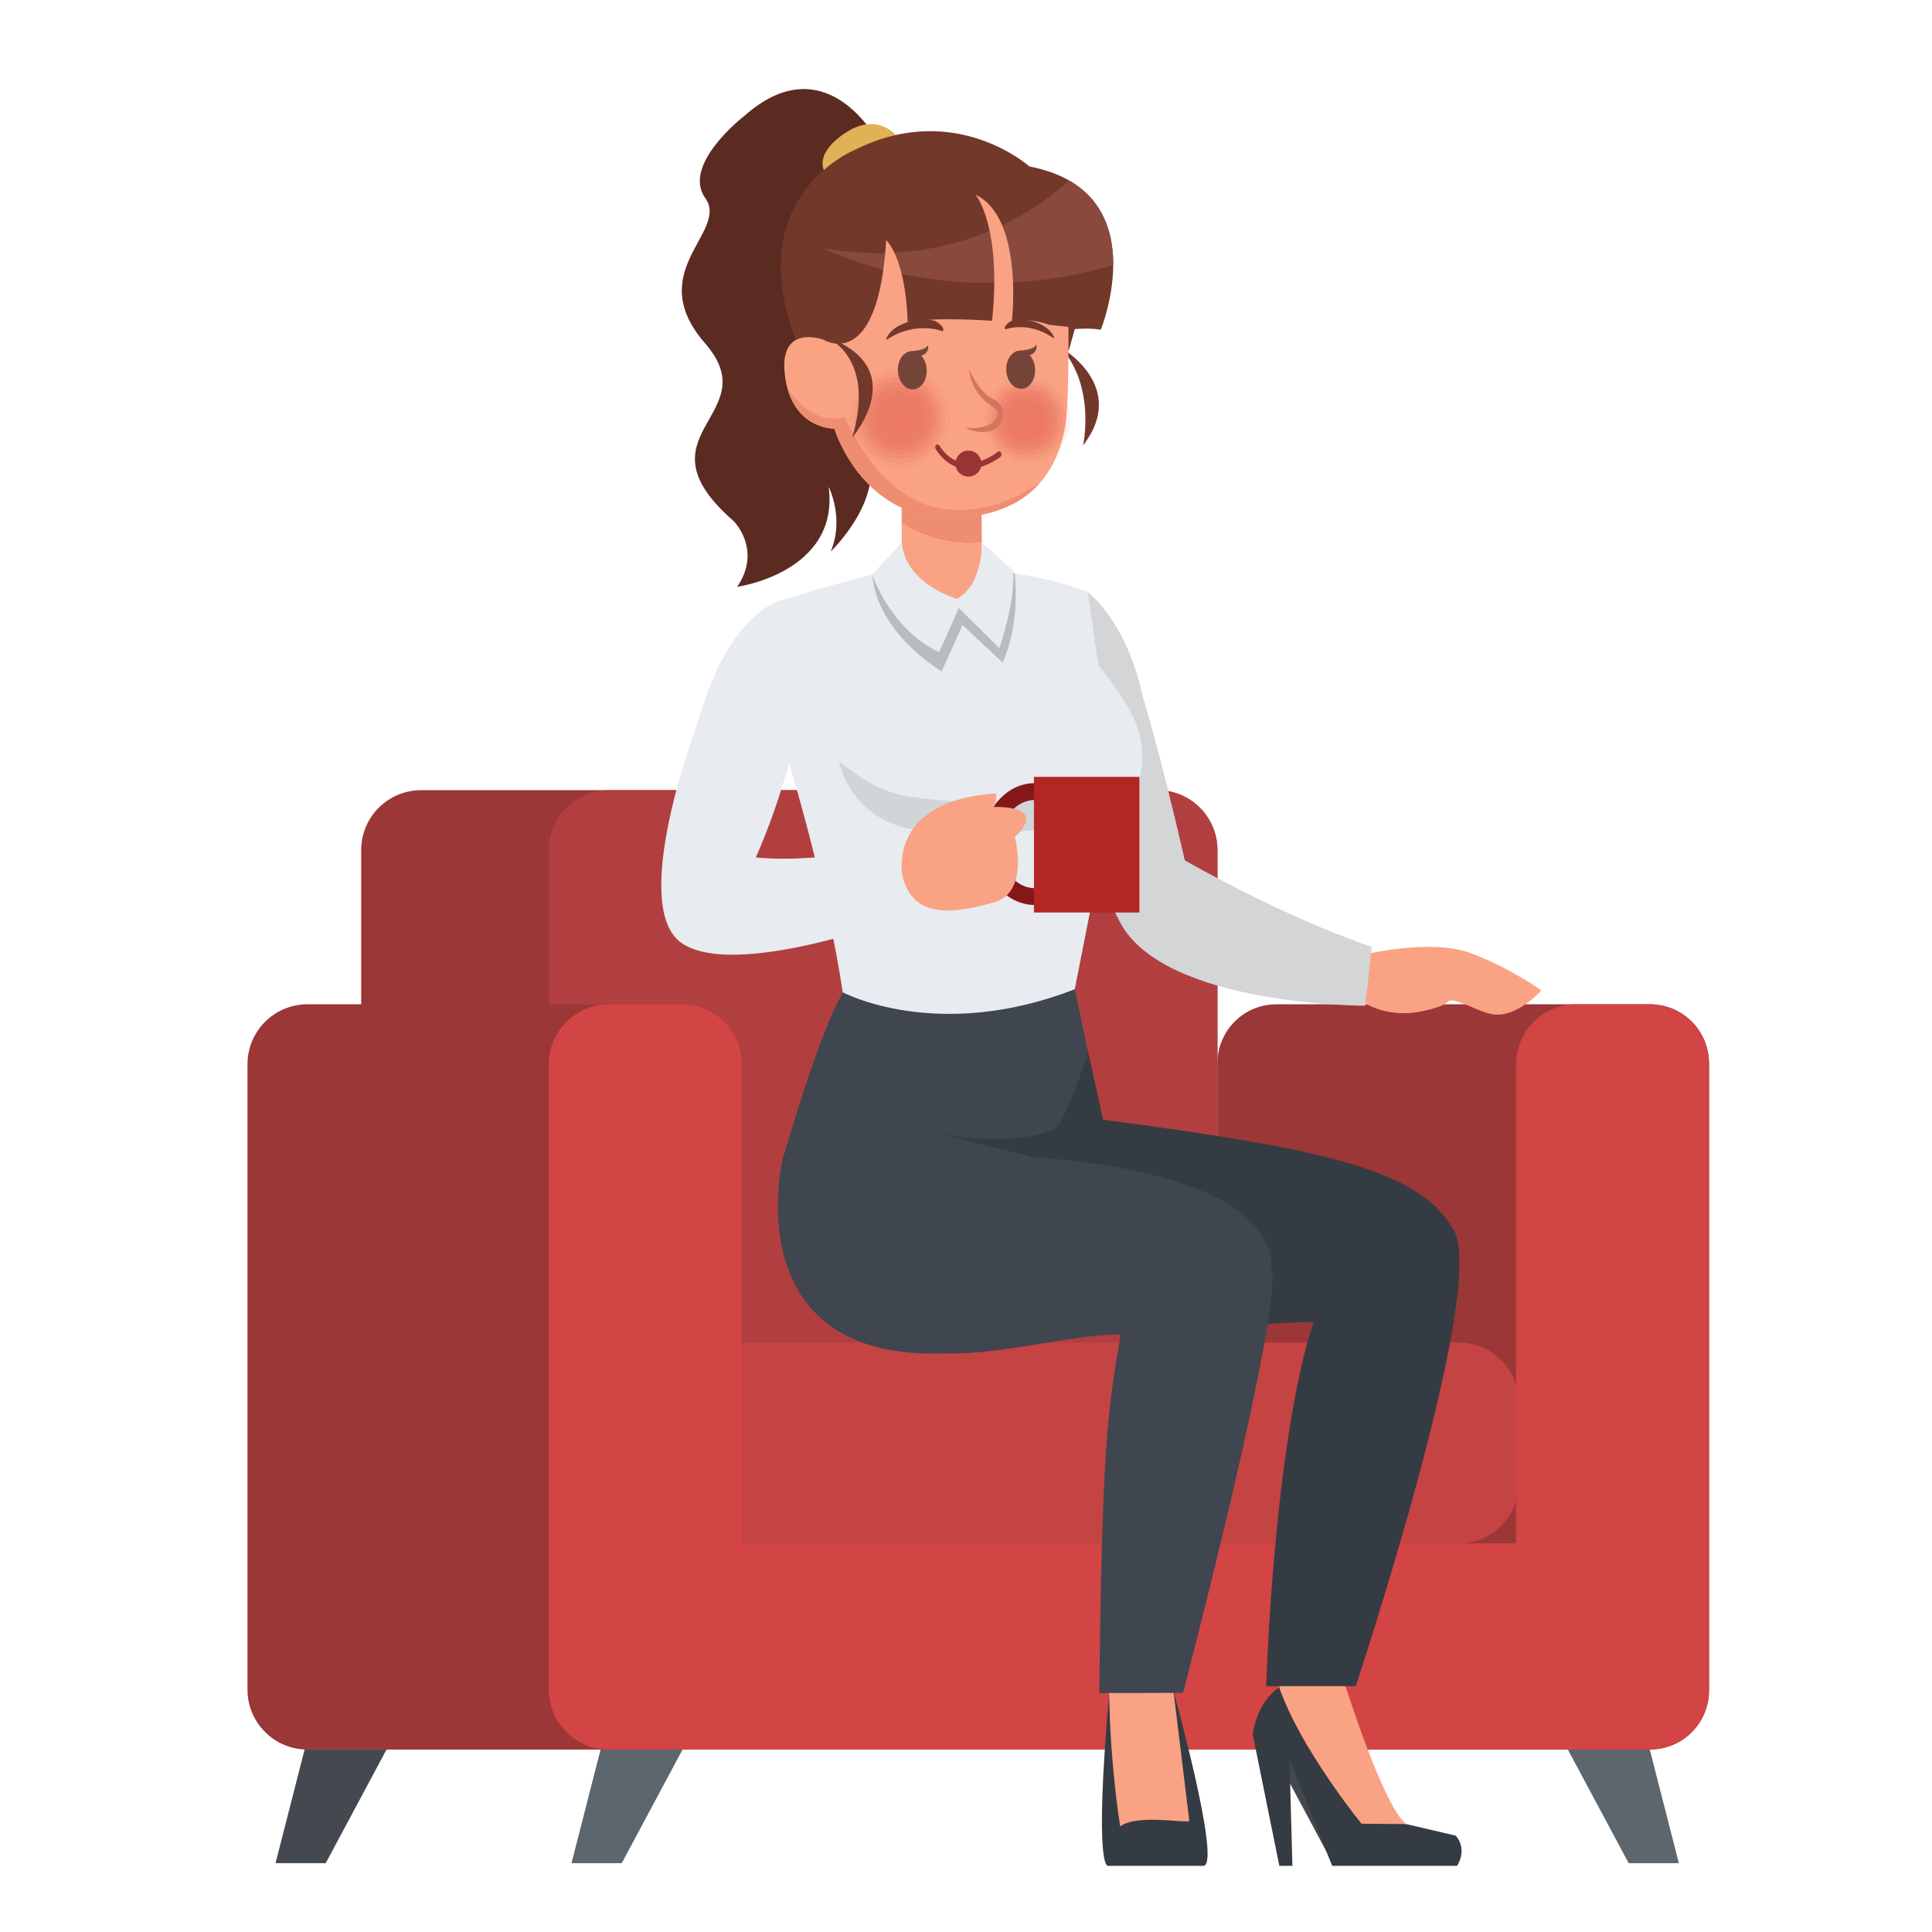 <svg width="450" height="450" xmlns="http://www.w3.org/2000/svg" xmlns:xlink="http://www.w3.org/1999/xlink">

 <style type="text/css">.st0{fill:#43494F;}
	.st1{fill:#9B3737;}
	.st2{fill:#B23F3F;}
	.st3{fill:#C44343;}
	.st4{fill:#D34444;}
	.st5{fill:#5D656D;}
	.st6{fill:#353B42;}
	.st7{fill:#FAA284;}
	.st8{fill:#D4D5D6;}
	.st9{fill:#3F464F;}
	.st10{fill:#E8EBEF;}
	.st11{fill:#B8BBBF;}
	.st12{fill:#EF8D72;}
	.st13{opacity:0.1;}
	.st14{clip-path:url(#SVGID_2_);}
	.st15{fill:#72382A;}
	.st16{fill:#5B2A21;}
	.st17{fill:#E0B155;}
	.st18{fill:#89493D;}
	.st19{opacity:0.9;}
	.st20{opacity:0;clip-path:url(#SVGID_4_);}
	.st21{clip-path:url(#SVGID_6_);fill:#EA7460;}
	.st22{opacity:0.091;clip-path:url(#SVGID_4_);}
	.st23{clip-path:url(#SVGID_8_);fill:#EA7460;}
	.st24{opacity:0.182;clip-path:url(#SVGID_4_);}
	.st25{clip-path:url(#SVGID_10_);fill:#EA7460;}
	.st26{opacity:0.273;clip-path:url(#SVGID_4_);}
	.st27{clip-path:url(#SVGID_12_);fill:#EA7460;}
	.st28{opacity:0.364;clip-path:url(#SVGID_4_);}
	.st29{clip-path:url(#SVGID_14_);fill:#EA7460;}
	.st30{opacity:0.455;clip-path:url(#SVGID_4_);}
	.st31{clip-path:url(#SVGID_16_);fill:#EA7460;}
	.st32{opacity:0.545;clip-path:url(#SVGID_4_);}
	.st33{clip-path:url(#SVGID_18_);fill:#EA7460;}
	.st34{opacity:0.636;clip-path:url(#SVGID_4_);}
	.st35{clip-path:url(#SVGID_20_);fill:#EA7460;}
	.st36{opacity:0.727;clip-path:url(#SVGID_4_);}
	.st37{clip-path:url(#SVGID_22_);fill:#EA7460;}
	.st38{opacity:0.818;clip-path:url(#SVGID_4_);}
	.st39{clip-path:url(#SVGID_24_);fill:#EA7460;}
	.st40{opacity:0.909;clip-path:url(#SVGID_4_);}
	.st41{clip-path:url(#SVGID_26_);fill:#EA7460;}
	.st42{clip-path:url(#SVGID_4_);}
	.st43{clip-path:url(#SVGID_28_);fill:#EA7460;}
	.st44{opacity:0;clip-path:url(#SVGID_30_);}
	.st45{clip-path:url(#SVGID_32_);fill:#EA7460;}
	.st46{opacity:0.091;clip-path:url(#SVGID_30_);}
	.st47{clip-path:url(#SVGID_34_);fill:#EA7460;}
	.st48{opacity:0.182;clip-path:url(#SVGID_30_);}
	.st49{clip-path:url(#SVGID_36_);fill:#EA7460;}
	.st50{opacity:0.273;clip-path:url(#SVGID_30_);}
	.st51{clip-path:url(#SVGID_38_);fill:#EA7460;}
	.st52{opacity:0.364;clip-path:url(#SVGID_30_);}
	.st53{clip-path:url(#SVGID_40_);fill:#EA7460;}
	.st54{opacity:0.455;clip-path:url(#SVGID_30_);}
	.st55{clip-path:url(#SVGID_42_);fill:#EA7460;}
	.st56{opacity:0.545;clip-path:url(#SVGID_30_);}
	.st57{clip-path:url(#SVGID_44_);fill:#EA7460;}
	.st58{opacity:0.636;clip-path:url(#SVGID_30_);}
	.st59{clip-path:url(#SVGID_46_);fill:#EA7460;}
	.st60{opacity:0.727;clip-path:url(#SVGID_30_);}
	.st61{clip-path:url(#SVGID_48_);fill:#EA7460;}
	.st62{opacity:0.818;clip-path:url(#SVGID_30_);}
	.st63{clip-path:url(#SVGID_50_);fill:#EA7460;}
	.st64{opacity:0.909;clip-path:url(#SVGID_30_);}
	.st65{clip-path:url(#SVGID_52_);fill:#EA7460;}
	.st66{clip-path:url(#SVGID_30_);}
	.st67{clip-path:url(#SVGID_54_);fill:#EA7460;}
	.st68{fill:#D3755F;}
	.st69{fill:#993434;}
	.st70{fill:#754439;}
	.st71{fill:#841819;}
	.st72{fill:#B42525;}
					#cup{
  animation: f32 5s linear infinite;
    animation-direction: initial;
  transform-origin: 28% 16%;
  transform-box: fill-box;
}
@keyframes f32 {
 0%{ transform: rotateZ(0deg);}
 10%{ transform: rotateZ(0deg);}

 30%{ transform: rotateZ(-73deg);}

 70%{ transform: rotateZ(-73deg);}
 80%{ transform: rotateZ(0deg);}
 
}
	#eyes {
	animation: ey 5s linear infinite;
  animation-direction: initial;
  transform-origin: 50% 50%;
  transform-box: fill-box;
}
@keyframes ey {
	0%{transform: rotateX(0deg)}
	5%{transform: rotateX(0deg)}
	8%{transform: rotateX(88deg)}
	10%{ transform: rotateZ(0deg);}
	60%{transform: rotateX(0deg)}
	63%{transform: rotateX(88deg)}
68%{ transform: rotateZ(0deg);}

100%{transform: rotateX(0deg)}
}
#m2 {
	animation: m2 5s linear infinite;
  animation-direction: initial;
  transform-origin: 50% 50%;
  transform-box: fill-box;
}
@keyframes m2 {
	0%{transform: scale(0);}
	29%{transform:scale(0)}
	30%{transform:scale(1)}
    69%{transform:scale(1)}
	70%{transform:scale(0)}

	100%{transform: scale(0);}

}
#mu1 {
	animation: m1 5s linear infinite;
  animation-direction: initial;
  transform-origin: 50% 50%;
  transform-box: fill-box;
}
@keyframes m1 {
	0%{transform: scale(1);}
	29%{transform:scale(1)}
	30%{transform:scale(0)}
    69%{transform:scale(0)}
	70%{transform:scale(1)}

	100%{transform: scale(1);}

}</style>
 <g>
  <title>Layer 1</title>
  <polygon id="svg_1" points="75.867,433.967 64.177,433.967 70.947,407.507 90.027,407.507 " class="st0"/>
  <polygon id="svg_2" points="310.397,433.967 322.097,433.967 315.327,407.507 296.247,407.507 " class="st0"/>
  <path id="svg_3" d="m283.567,198.007c0,-7.71 -6.25,-13.96 -13.96,-13.96l-171.52,0c-7.71,0 -13.96,6.25 -13.96,13.96l0,146.9c0,7.71 6.25,13.96 13.96,13.96l171.52,0c7.71,0 13.96,-6.25 13.96,-13.96l0,-146.9z" class="st1"/>
  <path id="svg_4" d="m283.567,198.007c0,-7.71 -6.25,-13.96 -13.96,-13.96l-127.82,0c-7.71,0 -13.96,6.25 -13.96,13.96l0,148.13c0,7.71 6.25,13.96 13.96,13.96l127.82,0c7.71,0 13.96,-6.25 13.96,-13.96l0,-148.13z" class="st2"/>
  <path id="svg_5" d="m398.067,247.647c0,-7.58 -6.14,-13.73 -13.71,-13.73l-87.08,0c-7.57,0 -13.71,6.15 -13.71,13.73l0,146.12c0,7.58 6.14,13.73 13.71,13.73l87.08,0c7.57,0 13.71,-6.15 13.71,-13.73l0,-146.12z" class="st1"/>
  <path id="svg_6" d="m353.747,326.667c0,-7.71 -6.25,-13.96 -13.96,-13.96l-197.38,0c-7.71,0 -13.96,6.25 -13.96,13.96l0,18.86c0,7.71 6.25,13.96 13.96,13.96l197.38,0c7.71,0 13.96,-6.25 13.96,-13.96l0,-18.86z" class="st3"/>
  <path id="svg_7" d="m127.827,393.577c0,7.71 9.51,13.93 13.1,13.93l225.18,0c15.69,0 17.79,-6.22 17.79,-13.93l0,-20.1c0,-7.71 -6.68,-13.99 -14.97,-13.99l-226.68,0c-8.29,0 -14.42,6.28 -14.42,13.99l0,20.1z" class="st4"/>
  <path id="svg_8" d="m398.067,247.877c0,-7.71 -6.25,-13.96 -13.96,-13.96l-17.02,0c-7.71,0 -13.96,6.25 -13.96,13.96l0,145.67c0,7.71 6.25,13.96 13.96,13.96l17.02,0c7.71,0 13.96,-6.25 13.96,-13.96l0,-145.67z" class="st4"/>
  <path id="svg_9" d="m172.147,247.877c0,-7.71 -6.25,-13.96 -13.96,-13.96l-86.58,0c-7.71,0 -13.96,6.25 -13.96,13.96l0,145.67c0,7.71 6.25,13.96 13.96,13.96l86.58,0c7.71,0 13.96,-6.25 13.96,-13.96l0,-145.67z" class="st1"/>
  <path id="svg_10" d="m172.767,247.877c0,-7.71 -6.25,-13.96 -13.96,-13.96l-17.02,0c-7.71,0 -13.96,6.25 -13.96,13.96l0,145.67c0,7.71 6.25,13.96 13.96,13.96l17.02,0c7.71,0 13.96,-6.25 13.96,-13.96l0,-145.67z" class="st4"/>
  <polygon id="svg_11" points="144.817,433.967 133.117,433.967 139.887,407.507 158.977,407.507 " class="st5"/>
  <polygon id="svg_12" points="379.347,433.967 391.037,433.967 384.267,407.507 365.187,407.507 " class="st5"/>
  <path id="svg_13" d="m273.297,393.767c0,0 11.17,40.2 7.07,40.82l-22.31,0c0,0 -3.33,1.26 0.28,-40l8.13,-0.97l6.83,0.15z" class="st6"/>
  <path id="svg_14" d="m273.297,393.637l3.72,30.54c-1.94,0.41 -12.24,-1.61 -16.1,1.23c0,0 -2.36,-13.99 -2.59,-31.73l6.9,-9.24l8.07,9.2z" class="st7"/>
  <path id="svg_15" d="m297.957,393.027c5.08,14.56 18.2,30.54 18.2,30.54l11.43,1.31l11.45,2.67c0,0 2.87,2.74 0.36,7.05l-29.1,0l-9.95,-24.79l0.68,24.79l-3.04,0l-6.2,-30.6c0.01,-0.01 0.63,-7.19 6.17,-10.97" class="st6"/>
  <path id="svg_16" d="m297.957,392.987l7.31,-6.65l8.22,6.64c0,0 8.87,28.2 14.1,31.89l-10.45,-0.08c0.01,0.01 -14.1,-17.24 -19.18,-31.8" class="st7"/>
  <path id="svg_17" d="m317.967,222.287c0,0 -3.6,2.61 -3.53,6.19c0.07,3.88 2.59,5 3.53,5.19c0,0 5.35,3.58 13.28,1.87c7.94,-1.71 4.95,-2.86 7.5,-2.41c2.55,0.45 6.03,2.69 9.03,3.13c5.63,0.83 11.23,-5.57 11.23,-5.57s-7.46,-5.39 -16.61,-8.74c-9.14,-3.34 -24.43,0.34 -24.43,0.34" class="st7"/>
  <path id="svg_18" d="m253.397,137.897c0,0 9.02,6.85 12.67,24.02c0,0 3.9,12.31 9.9,38.47c0,0 22.01,12.78 43.56,20.17l-1.54,13.69c0,0 -46.75,0.1 -57.09,-19.4c-12.32,-23.19 -17.65,-65.86 -7.5,-76.95" class="st8"/>
  <path id="svg_19" d="m338.337,286.097c-7.91,-13.7 -30.52,-18.63 -81.4,-25.29l-3.46,-15.68c-22.81,5.66 -33.15,59.94 -3.39,64.7c17.74,2.84 41.61,-2.15 55.9,-1.88c-5.23,15.07 -9.55,46.63 -11.09,84.79l20.88,0c-0.01,-0.01 31.53,-94.64 22.56,-106.64" class="st6"/>
  <path id="svg_20" d="m296.117,295.177c-0.37,-0.12 4.73,-21.03 -55.19,-25.65c6.14,-5.59 9.43,-15.5 12.54,-24.31l-3.14,-14.81l-53.92,0.71c0,0 -4.4,5.91 -13.75,37.71c-0.26,0.46 -0.41,0.97 -0.45,1.54c0,0 -10.84,46.69 37.93,44.86c13.25,0.43 30.52,-4.66 40.91,-4.36c-3.09,17.41 -4.39,27.39 -5,83.49l19.51,-0.06c-0.01,0 23.64,-90.19 20.56,-99.12" class="st9"/>
  <path id="svg_21" d="m240.927,269.537l-22.07,-5.44c0,0 23.6,4.62 30.83,-4.24c0,-0.01 0.11,9.16 -8.76,9.68" class="st6"/>
  <path id="svg_22" d="m202.957,133.857c0,0 11.25,-2.5 17.4,-2.57c6.15,-0.07 15.6,2.2 15.6,2.2c11.73,1.86 17.42,4.41 17.42,4.41l2.46,16.98c9.65,12.35 10.19,16.43 10.19,21.89c0,9.46 -8.37,16.49 -8.37,16.49l-7.33,37.16c-32.1,12.48 -54.04,0.71 -54.04,0.71c-3.56,-24.25 -13.05,-55.33 -13.05,-55.33l0,-36.04c4.92,-2.25 14.72,-4.46 19.72,-5.9" class="st10"/>
  <path id="svg_23" d="m233.537,154.317l-9.34,-8.72l-4.88,10.77c0,0 -15.03,-8.78 -16.15,-22.53c0.67,-0.15 11.33,-2.49 17.28,-2.56c6.15,-0.07 15.55,2.2 15.55,2.2c0.12,0.03 0.23,0.06 0.34,0.09c0.43,4.03 0.75,12.68 -2.8,20.75" class="st11"/>
  <path id="svg_24" d="m228.677,126.357l0.06,15.23l-18.64,0.08l-0.08,-19.82c7.75,5.07 15.48,4.92 18.66,4.51" class="st7"/>
  <path id="svg_25" d="m210.017,121.847l-0.06,-15.27l18.64,-0.07l0.08,19.85c-3.18,0.41 -10.91,0.56 -18.66,-4.51" class="st12"/>
  <path id="svg_26" d="m228.677,126.357c0,0 0.39,9.59 -5.74,13.12c0,0 -12.04,-3.29 -12.9,-13.12l-6.91,7.49c0,0 4.37,12.82 15.61,18.06l4.58,-10.28l9.45,9.34c0,0 3.83,-10.9 3.19,-18.06l-7.28,-6.55z" class="st10"/>
  <g id="svg_27" class="st13">
   <g id="svg_28">
    <defs transform="translate(-4,-5.333) translate(-177.333,8) ">
     <rect height="16.3" width="67.58" y="174.69" x="376.77" id="SVGID_1_"/>
    </defs>
    <clipPath transform="translate(-4,-5.333) translate(-177.333,8) " id="SVGID_2_">
     <use id="svg_29" xlink:href="#SVGID_1_"/>
    </clipPath>
    <path id="svg_30" d="m263.027,182.627c0,0 -2.44,2.06 -7.74,2.52c-10.7,0.92 -28.24,2.85 -43.71,0.36c-6.49,-1.04 -11.26,-4.32 -16.14,-8.15c0,0 2.91,16.63 23.24,16.29c20.34,-0.33 43.07,2.17 44.35,-11.02" class="st14"/>
   </g>
  </g>
  <path id="svg_31" d="m247.107,80.967c0,0 15.83,8.98 5.16,22.77c0,-0.01 3.02,-13.63 -5.16,-22.77" class="st15"/>
  <path id="svg_32" d="m204.167,32.467c0,0 -11.89,-22.2 -30.76,-5.5c0,0 -14.75,11.32 -9.13,19.18c5.62,7.86 -14.7,17 -0.05,33.82c14.65,16.82 -16.81,20.96 6.67,41.42c0,0 6.7,6.66 0.8,15.3c0,0 23.92,-3.35 21.32,-23.28c0,0 3.74,7.35 0.47,15.06c0,0 12.8,-12.22 8.47,-23.41c-4.33,-11.18 -4.24,-21.77 -0.22,-26.24c4.03,-4.45 13.51,-24.91 2.43,-46.35" class="st16"/>
  <path id="svg_33" d="m209.167,32.067c0,0 -4.68,-6.76 -13.11,-0.54c-8.43,6.21 -2.34,10.66 -2.34,10.66l15.45,-10.12z" class="st17"/>
  <path id="svg_34" d="m248.957,81.577l1.39,-4.94c0,0 3.74,-0.29 6.05,0.17c0,0 13.16,-32.32 -16.62,-38.03c0,0 -17.25,-15.47 -40.43,-3.98c0,0 -26.9,10.56 -13.98,44.4l18.27,15.92l45.32,-13.54z" class="st15"/>
  <path id="svg_35" d="m191.717,57.777c30.72,5.43 50.61,-9.56 57.31,-15.74c8.18,4.69 10.31,12.61 10.27,19.72c-38.59,11.28 -67.58,-3.98 -67.58,-3.98" class="st18"/>
  <path id="svg_36" d="m191.437,79.007l0.49,0.17c0,0 12.63,7.8 14.48,-23.29c4.92,5.54 5,19.15 5,19.15c6.43,-1.31 19.67,-0.32 19.67,-0.32c2.29,-22.16 -3.85,-29.36 -3.85,-29.36c11.23,5.29 8.48,29.28 8.48,29.28c4.87,-0.55 8.66,1.02 8.66,1.02l4.49,0.48c0,0 0.12,14.54 -0.43,20.51c-1.07,11.7 -7.15,20.25 -18.62,22.96c-27.66,6.52 -35.46,-19.76 -35.46,-19.76s-10.4,0.22 -11.61,-13.23c-0.98,-10.99 8.7,-7.61 8.7,-7.61" class="st7"/>
  <path id="svg_37" d="m196.787,97.007c0,0 7.5,19.43 23,21.53c9.44,1.28 17.55,-2.75 22.46,-6.1c-3.03,3.45 -7.16,5.94 -12.44,7.18c-27.66,6.52 -35.46,-19.76 -35.46,-19.76s-8.24,0.11 -10.89,-9.24c6.92,9.59 13.33,6.39 13.33,6.39" class="st12"/>
  <g id="svg_38" class="st19">
   <g id="svg_39">
    <defs transform="translate(-4,-5.333) translate(-177.333,8) ">
     <rect height="22.39" width="22.39" y="83.96" x="409.29" id="SVGID_3_"/>
    </defs>
    <clipPath transform="translate(-4,-5.333) translate(-177.333,8) " id="SVGID_4_">
     <use id="svg_40" xlink:href="#SVGID_3_"/>
    </clipPath>
    <g id="svg_41" class="st20">
     <g id="svg_42">
      <defs transform="translate(-4,-5.333) translate(-177.333,8) ">
       <rect height="22.39" width="22.39" y="83.96" x="409.29" id="SVGID_5_"/>
      </defs>
      <clipPath transform="translate(-4,-5.333) translate(-177.333,8) " id="SVGID_6_">
       <use id="svg_43" xlink:href="#SVGID_5_"/>
      </clipPath>
      <path id="svg_44" d="m227.957,97.887c0.03,6.18 5.07,11.17 11.26,11.13c6.18,-0.03 11.17,-5.07 11.13,-11.25c-0.03,-6.18 -5.07,-11.17 -11.26,-11.13c-6.18,0.03 -11.16,5.06 -11.13,11.25" class="st21"/>
     </g>
    </g>
    <g id="svg_45" class="st22">
     <g id="svg_46">
      <defs transform="translate(-4,-5.333) translate(-177.333,8) ">
       <rect height="20.42" width="20.42" y="84.94" x="410.28" id="SVGID_7_"/>
      </defs>
      <clipPath transform="translate(-4,-5.333) translate(-177.333,8) " id="SVGID_8_">
       <use id="svg_47" xlink:href="#SVGID_7_"/>
      </clipPath>
      <path id="svg_48" d="m239.097,87.607c-5.64,0.03 -10.18,4.63 -10.15,10.27c0.03,5.64 4.63,10.18 10.27,10.15c5.64,-0.03 10.18,-4.63 10.15,-10.27c-0.04,-5.63 -4.63,-10.18 -10.27,-10.15" class="st23"/>
     </g>
    </g>
    <g id="svg_49" class="st24">
     <g id="svg_50">
      <defs transform="translate(-4,-5.333) translate(-177.333,8) ">
       <rect height="18.45" width="18.45" y="85.93" x="411.26" id="SVGID_9_"/>
      </defs>
      <clipPath transform="translate(-4,-5.333) translate(-177.333,8) " id="SVGID_10_">
       <use id="svg_51" xlink:href="#SVGID_9_"/>
      </clipPath>
      <path id="svg_52" d="m239.107,88.597c-5.09,0.03 -9.2,4.18 -9.17,9.28c0.03,5.1 4.18,9.2 9.28,9.18c5.1,-0.03 9.2,-4.18 9.18,-9.28c-0.05,-5.1 -4.2,-9.21 -9.29,-9.18" class="st25"/>
     </g>
    </g>
    <g id="svg_53" class="st26">
     <g id="svg_54">
      <defs transform="translate(-4,-5.333) translate(-177.333,8) ">
       <rect height="16.49" width="16.49" y="86.91" x="412.24" id="SVGID_11_"/>
      </defs>
      <clipPath transform="translate(-4,-5.333) translate(-177.333,8) " id="SVGID_12_">
       <use id="svg_55" xlink:href="#SVGID_11_"/>
      </clipPath>
      <path id="svg_56" d="m239.107,89.577c-4.55,0.03 -8.22,3.74 -8.2,8.29s3.74,8.22 8.29,8.2c4.55,-0.03 8.22,-3.74 8.2,-8.29c-0.03,-4.55 -3.74,-8.22 -8.29,-8.2" class="st27"/>
     </g>
    </g>
    <g id="svg_57" class="st28">
     <g id="svg_58">
      <defs transform="translate(-4,-5.333) translate(-177.333,8) ">
       <rect height="14.52" width="14.52" y="87.89" x="413.23" id="SVGID_13_"/>
      </defs>
      <clipPath transform="translate(-4,-5.333) translate(-177.333,8) " id="SVGID_14_">
       <use id="svg_59" xlink:href="#SVGID_13_"/>
      </clipPath>
      <path id="svg_60" d="m239.117,90.557c-4.01,0.02 -7.24,3.29 -7.22,7.3c0.02,4.01 3.29,7.24 7.3,7.22c4.01,-0.02 7.24,-3.29 7.22,-7.3c-0.03,-4.01 -3.29,-7.24 -7.3,-7.22" class="st29"/>
     </g>
    </g>
    <g id="svg_61" class="st30">
     <g id="svg_62">
      <defs transform="translate(-4,-5.333) translate(-177.333,8) ">
       <rect height="12.55" width="12.55" y="88.88" x="414.21" id="SVGID_15_"/>
      </defs>
      <clipPath transform="translate(-4,-5.333) translate(-177.333,8) " id="SVGID_16_">
       <use id="svg_63" xlink:href="#SVGID_15_"/>
      </clipPath>
      <path id="svg_64" d="m239.117,91.547c-3.47,0.02 -6.26,2.85 -6.24,6.31c0.02,3.47 2.85,6.26 6.31,6.24c3.47,-0.02 6.26,-2.84 6.24,-6.31c-0.02,-3.47 -2.84,-6.26 -6.31,-6.24" class="st31"/>
     </g>
    </g>
    <g id="svg_65" class="st32">
     <g id="svg_66">
      <defs transform="translate(-4,-5.333) translate(-177.333,8) ">
       <rect height="10.59" width="10.58" y="89.86" x="415.19" id="SVGID_17_"/>
      </defs>
      <clipPath transform="translate(-4,-5.333) translate(-177.333,8) " id="SVGID_18_">
       <use id="svg_67" xlink:href="#SVGID_17_"/>
      </clipPath>
      <path id="svg_68" d="m239.127,92.527c-2.92,0.02 -5.28,2.4 -5.26,5.32c0.02,2.92 2.4,5.28 5.32,5.26c2.92,-0.02 5.28,-2.4 5.26,-5.32c-0.02,-2.92 -2.4,-5.27 -5.32,-5.26" class="st33"/>
     </g>
    </g>
    <g id="svg_69" class="st34">
     <g id="svg_70">
      <defs transform="translate(-4,-5.333) translate(-177.333,8) ">
       <rect height="8.62" width="8.62" y="90.85" x="416.18" id="SVGID_19_"/>
      </defs>
      <clipPath transform="translate(-4,-5.333) translate(-177.333,8) " id="SVGID_20_">
       <use id="svg_71" xlink:href="#SVGID_19_"/>
      </clipPath>
      <path id="svg_72" d="m239.127,93.517c-2.38,0.01 -4.3,1.95 -4.29,4.33c0.01,2.38 1.95,4.3 4.33,4.28c2.38,-0.01 4.3,-1.95 4.29,-4.33c-0.01,-2.38 -1.95,-4.3 -4.33,-4.28" class="st35"/>
     </g>
    </g>
    <g id="svg_73" class="st36">
     <g id="svg_74">
      <defs transform="translate(-4,-5.333) translate(-177.333,8) ">
       <rect height="6.65" width="6.65" y="91.83" x="417.16" id="SVGID_21_"/>
      </defs>
      <clipPath transform="translate(-4,-5.333) translate(-177.333,8) " id="SVGID_22_">
       <use id="svg_75" xlink:href="#SVGID_21_"/>
      </clipPath>
      <path id="svg_76" d="m239.137,94.497c-1.84,0.01 -3.32,1.51 -3.31,3.34c0.01,1.84 1.51,3.32 3.34,3.31c1.84,-0.01 3.32,-1.51 3.31,-3.34c-0.01,-1.84 -1.51,-3.32 -3.34,-3.31" class="st37"/>
     </g>
    </g>
    <g id="svg_77" class="st38">
     <g id="svg_78">
      <defs transform="translate(-4,-5.333) translate(-177.333,8) ">
       <rect height="4.68" width="4.69" y="92.81" x="418.14" id="SVGID_23_"/>
      </defs>
      <clipPath transform="translate(-4,-5.333) translate(-177.333,8) " id="SVGID_24_">
       <use id="svg_79" xlink:href="#SVGID_23_"/>
      </clipPath>
      <path id="svg_80" d="m239.137,95.477c-1.29,0.01 -2.34,1.06 -2.33,2.36c0.01,1.29 1.06,2.34 2.36,2.33c1.29,-0.01 2.34,-1.06 2.33,-2.36c-0.01,-1.29 -1.06,-2.33 -2.36,-2.33" class="st39"/>
     </g>
    </g>
    <g id="svg_81" class="st40">
     <g id="svg_82">
      <defs transform="translate(-4,-5.333) translate(-177.333,8) ">
       <rect height="2.72" width="2.72" y="93.8" x="419.13" id="SVGID_25_"/>
      </defs>
      <clipPath transform="translate(-4,-5.333) translate(-177.333,8) " id="SVGID_26_">
       <use id="svg_83" xlink:href="#SVGID_25_"/>
      </clipPath>
      <path id="svg_84" d="m239.147,96.467c-0.75,0 -1.36,0.62 -1.35,1.37c0,0.75 0.62,1.35 1.37,1.35c0.75,0 1.36,-0.61 1.35,-1.37c-0.01,-0.75 -0.62,-1.36 -1.37,-1.35" class="st41"/>
     </g>
    </g>
    <g id="svg_85" class="st42">
     <g id="svg_86">
      <defs transform="translate(-4,-5.333) translate(-177.333,8) ">
       <rect height="0.75" width="0.75" y="94.78" x="420.11" id="SVGID_27_"/>
      </defs>
      <clipPath transform="translate(-4,-5.333) translate(-177.333,8) " id="SVGID_28_">
       <use id="svg_87" xlink:href="#SVGID_27_"/>
      </clipPath>
      <path id="svg_88" d="m238.777,97.827c0,0.21 0.17,0.37 0.38,0.37c0.21,0 0.38,-0.17 0.37,-0.38c0,-0.21 -0.17,-0.37 -0.38,-0.37c-0.2,0 -0.37,0.17 -0.37,0.38" class="st43"/>
     </g>
    </g>
   </g>
  </g>
  <g id="svg_89" class="st19">
   <g id="svg_90">
    <defs transform="translate(-4,-5.333) translate(-177.333,8) ">
     <rect height="25.85" width="25.85" y="81.77" x="378.01" id="SVGID_29_"/>
    </defs>
    <clipPath transform="translate(-4,-5.333) translate(-177.333,8) " id="SVGID_30_">
     <use id="svg_91" xlink:href="#SVGID_29_"/>
    </clipPath>
    <g id="svg_92" class="st44">
     <g id="svg_93">
      <defs transform="translate(-4,-5.333) translate(-177.333,8) ">
       <rect height="25.85" width="25.85" y="81.77" x="378.01" id="SVGID_31_"/>
      </defs>
      <clipPath transform="translate(-4,-5.333) translate(-177.333,8) " id="SVGID_32_">
       <use id="svg_94" xlink:href="#SVGID_31_"/>
      </clipPath>
      <path id="svg_95" d="m196.677,97.437c0.04,7.14 5.86,12.89 13,12.85c7.14,-0.04 12.89,-5.86 12.86,-13c-0.04,-7.14 -5.86,-12.9 -13,-12.86c-7.14,0.05 -12.9,5.87 -12.86,13.01" class="st45"/>
     </g>
    </g>
    <g id="svg_96" class="st46">
     <g id="svg_97">
      <defs transform="translate(-4,-5.333) translate(-177.333,8) ">
       <rect height="23.58" width="23.58" y="82.91" x="379.15" id="SVGID_33_"/>
      </defs>
      <clipPath transform="translate(-4,-5.333) translate(-177.333,8) " id="SVGID_34_">
       <use id="svg_98" xlink:href="#SVGID_33_"/>
      </clipPath>
      <path id="svg_99" d="m209.537,85.577c-6.51,0.04 -11.76,5.34 -11.73,11.86c0.04,6.51 5.34,11.76 11.86,11.73c6.51,-0.04 11.76,-5.34 11.73,-11.86c-0.04,-6.52 -5.35,-11.76 -11.86,-11.73" class="st47"/>
     </g>
    </g>
    <g id="svg_100" class="st48">
     <g id="svg_101">
      <defs transform="translate(-4,-5.333) translate(-177.333,8) ">
       <rect height="21.31" width="21.31" y="84.05" x="380.28" id="SVGID_35_"/>
      </defs>
      <clipPath transform="translate(-4,-5.333) translate(-177.333,8) " id="SVGID_36_">
       <use id="svg_102" xlink:href="#SVGID_35_"/>
      </clipPath>
      <path id="svg_103" d="m209.547,86.717c-5.88,0.03 -10.63,4.83 -10.6,10.71c0.03,5.88 4.83,10.63 10.71,10.6c5.88,-0.03 10.63,-4.83 10.6,-10.71c-0.03,-5.89 -4.83,-10.64 -10.71,-10.6" class="st49"/>
     </g>
    </g>
    <g id="svg_104" class="st50">
     <g id="svg_105">
      <defs transform="translate(-4,-5.333) translate(-177.333,8) ">
       <rect height="19.04" width="19.04" y="85.18" x="381.42" id="SVGID_37_"/>
      </defs>
      <clipPath transform="translate(-4,-5.333) translate(-177.333,8) " id="SVGID_38_">
       <use id="svg_106" xlink:href="#SVGID_37_"/>
      </clipPath>
      <path id="svg_107" d="m209.547,87.847c-5.26,0.03 -9.5,4.31 -9.47,9.57c0.03,5.26 4.32,9.5 9.57,9.47c5.26,-0.03 9.5,-4.31 9.47,-9.57c-0.02,-5.26 -4.31,-9.5 -9.57,-9.47" class="st51"/>
     </g>
    </g>
    <g id="svg_108" class="st52">
     <g id="svg_109">
      <defs transform="translate(-4,-5.333) translate(-177.333,8) ">
       <rect height="16.77" width="16.77" y="86.32" x="382.55" id="SVGID_39_"/>
      </defs>
      <clipPath transform="translate(-4,-5.333) translate(-177.333,8) " id="SVGID_40_">
       <use id="svg_110" xlink:href="#SVGID_39_"/>
      </clipPath>
      <path id="svg_111" d="m209.557,88.987c-4.63,0.03 -8.36,3.8 -8.34,8.43c0.03,4.63 3.8,8.36 8.43,8.34c4.63,-0.03 8.36,-3.8 8.34,-8.43c-0.03,-4.64 -3.8,-8.37 -8.43,-8.34" class="st53"/>
     </g>
    </g>
    <g id="svg_112" class="st54">
     <g id="svg_113">
      <defs transform="translate(-4,-5.333) translate(-177.333,8) ">
       <rect height="14.5" width="14.5" y="87.45" x="383.69" id="SVGID_41_"/>
      </defs>
      <clipPath transform="translate(-4,-5.333) translate(-177.333,8) " id="SVGID_42_">
       <use id="svg_114" xlink:href="#SVGID_41_"/>
      </clipPath>
      <path id="svg_115" d="m209.567,90.117c-4,0.02 -7.23,3.28 -7.21,7.29c0.02,4 3.29,7.23 7.29,7.21c4,-0.02 7.23,-3.28 7.21,-7.29c-0.03,-4 -3.29,-7.23 -7.29,-7.21" class="st55"/>
     </g>
    </g>
    <g id="svg_116" class="st56">
     <g id="svg_117">
      <defs transform="translate(-4,-5.333) translate(-177.333,8) ">
       <rect height="12.22" width="12.23" y="88.59" x="384.82" id="SVGID_43_"/>
      </defs>
      <clipPath transform="translate(-4,-5.333) translate(-177.333,8) " id="SVGID_44_">
       <use id="svg_118" xlink:href="#SVGID_43_"/>
      </clipPath>
      <path id="svg_119" d="m209.567,91.257c-3.38,0.02 -6.1,2.77 -6.08,6.15c0.02,3.38 2.77,6.1 6.15,6.08c3.38,-0.02 6.1,-2.77 6.08,-6.15c-0.02,-3.38 -2.77,-6.1 -6.15,-6.08" class="st57"/>
     </g>
    </g>
    <g id="svg_120" class="st58">
     <g id="svg_121">
      <defs transform="translate(-4,-5.333) translate(-177.333,8) ">
       <rect height="9.95" width="9.95" y="89.72" x="385.96" id="SVGID_45_"/>
      </defs>
      <clipPath transform="translate(-4,-5.333) translate(-177.333,8) " id="SVGID_46_">
       <use id="svg_122" xlink:href="#SVGID_45_"/>
      </clipPath>
      <path id="svg_123" d="m209.577,92.397c-2.75,0.01 -4.96,2.26 -4.95,5c0.01,2.75 2.26,4.96 5,4.95c2.75,-0.01 4.96,-2.26 4.95,-5c-0.01,-2.75 -2.25,-4.97 -5,-4.95" class="st59"/>
     </g>
    </g>
    <g id="svg_124" class="st60">
     <g id="svg_125">
      <defs transform="translate(-4,-5.333) translate(-177.333,8) ">
       <rect height="7.68" width="7.68" y="90.86" x="387.1" id="SVGID_47_"/>
      </defs>
      <clipPath transform="translate(-4,-5.333) translate(-177.333,8) " id="SVGID_48_">
       <use id="svg_126" xlink:href="#SVGID_47_"/>
      </clipPath>
      <path id="svg_127" d="m209.587,93.527c-2.12,0.01 -3.83,1.74 -3.82,3.86c0.01,2.12 1.74,3.83 3.86,3.82c2.12,-0.01 3.83,-1.74 3.82,-3.86c-0.01,-2.12 -1.74,-3.83 -3.86,-3.82" class="st61"/>
     </g>
    </g>
    <g id="svg_128" class="st62">
     <g id="svg_129">
      <defs transform="translate(-4,-5.333) translate(-177.333,8) ">
       <rect height="5.41" width="5.41" y="92" x="388.23" id="SVGID_49_"/>
      </defs>
      <clipPath transform="translate(-4,-5.333) translate(-177.333,8) " id="SVGID_50_">
       <use id="svg_130" xlink:href="#SVGID_49_"/>
      </clipPath>
      <path id="svg_131" d="m209.587,94.667c-1.49,0.01 -2.7,1.23 -2.69,2.72c0.01,1.49 1.23,2.7 2.72,2.69c1.49,-0.01 2.7,-1.23 2.69,-2.72c-0.01,-1.5 -1.22,-2.7 -2.72,-2.69" class="st63"/>
     </g>
    </g>
    <g id="svg_132" class="st64">
     <g id="svg_133">
      <defs transform="translate(-4,-5.333) translate(-177.333,8) ">
       <rect height="3.14" width="3.14" y="93.13" x="389.37" id="SVGID_51_"/>
      </defs>
      <clipPath transform="translate(-4,-5.333) translate(-177.333,8) " id="SVGID_52_">
       <use id="svg_134" xlink:href="#SVGID_51_"/>
      </clipPath>
      <path id="svg_135" d="m209.597,95.797c-0.87,0 -1.57,0.71 -1.56,1.58c0,0.87 0.71,1.56 1.58,1.56c0.87,0 1.57,-0.71 1.56,-1.58c-0.01,-0.86 -0.72,-1.56 -1.58,-1.56" class="st65"/>
     </g>
    </g>
    <g id="svg_136" class="st66">
     <g id="svg_137">
      <defs transform="translate(-4,-5.333) translate(-177.333,8) ">
       <rect height="0.87" width="0.87" y="94.27" x="390.5" id="SVGID_53_"/>
      </defs>
      <clipPath transform="translate(-4,-5.333) translate(-177.333,8) " id="SVGID_54_">
       <use id="svg_138" xlink:href="#SVGID_53_"/>
      </clipPath>
      <path id="svg_139" d="m209.167,97.367c0,0.24 0.2,0.43 0.44,0.43c0.24,0 0.43,-0.2 0.43,-0.44c0,-0.24 -0.2,-0.43 -0.44,-0.43c-0.24,0.01 -0.43,0.2 -0.43,0.44" class="st67"/>
     </g>
    </g>
   </g>
  </g>
  <path id="svg_140" d="m234.197,76.707c0,0 5.4,-2.1 11.32,2.15c0,0 0.06,-0.73 -1.15,-1.97c-1.21,-1.24 -4.86,-3.12 -8.66,-2.25c0.01,0.01 -2.31,1.32 -1.51,2.07" class="st15"/>
  <path id="svg_141" d="m219.527,77.157c0,0 -6.2,-2.59 -13.12,2.04c0,0 -0.06,-0.83 1.37,-2.2c1.42,-1.37 5.68,-3.37 10.04,-2.25c0,0 2.66,1.58 1.71,2.41" class="st15"/>
  <path id="svg_142" d="m224.727,99.627c5.51,2.48 8.63,-0.04 8.96,-2.68c0.21,-1.72 -0.7,-3.29 -2.34,-4c-3.36,-1.46 -5.56,-6.8 -5.59,-6.86c-0.06,1.2 0.98,5.79 5.21,8.47c0.91,0.58 1.48,1.18 1.37,2.03c-0.17,1.48 -2.4,3.62 -7.61,3.04" class="st68"/>
  <path id="svg_143" d="m191.717,78.187c0,0 12.59,4.09 6.79,23.71c0,-0.01 14.39,-16.53 -6.79,-23.71" class="st15"/>
  <g id="m2">
   <path id="svg_144" d="m228.597,107.987c0,1.67 -1.36,3.03 -3.03,3.03c-1.67,0 -3.03,-1.36 -3.03,-3.03c0,-1.67 1.36,-3.03 3.03,-3.03c1.67,0 3.03,1.36 3.03,3.03" class="st69"/>
  </g>
  <g id="eyes">
   <path id="svg_145" d="m212.277,81.787c0,0 3.45,-0.12 3.87,-1.44c0,0 0.52,1.8 -1.54,2.51c0.7,0.78 1.18,1.92 1.24,3.22c0.12,2.46 -1.29,4.53 -3.14,4.62c-1.85,0.09 -3.45,-1.84 -3.57,-4.3c-0.12,-2.45 1.29,-4.52 3.14,-4.61" class="st70"/>
   <path id="svg_146" d="m237.517,81.657c0,0 3.45,-0.12 3.87,-1.44c0,0 0.52,1.8 -1.54,2.51c0.7,0.78 1.18,1.92 1.24,3.22c0.12,2.46 -1.29,4.53 -3.14,4.62c-1.85,0.09 -3.45,-1.84 -3.57,-4.3c-0.12,-2.46 1.29,-4.53 3.14,-4.61" class="st70"/>
  </g>
  <g id="mu1">
   <path id="svg_147" d="m226.517,109.147c3.58,-0.4 6.48,-2.72 6.53,-2.76c0.25,-0.2 0.31,-0.63 0.13,-0.95c-0.18,-0.32 -0.52,-0.42 -0.77,-0.21c-0.34,0.28 -8.35,6.65 -13.6,-1.43c-0.2,-0.3 -0.55,-0.36 -0.78,-0.13c-0.24,0.23 -0.27,0.66 -0.07,0.97c2.58,3.98 5.78,4.82 8.56,4.51" class="st69"/>
  </g>
  <g id="cup">
   <path id="svg_148" d="m182.827,139.597c0,0 -12.71,1.58 -20.35,28.83c0,0 -16.5,43.21 -3.4,51.44c13.72,8.61 55.38,-7.74 55.38,-7.74l-2.8,-16.29c0,0 -18.52,5.46 -35.61,3.88c0,0 3.72,-8.2 6.57,-17.95c1.86,-6.37 4.79,-12.4 8.83,-17.66c3.22,-4.2 6.47,-9.19 6.6,-12.35c0.28,-6.36 -7.01,-15.23 -15.22,-12.16" class="st10"/>
   <path id="svg_149" d="m244.247,210.787l-3.22,0c-6.69,0 -12.13,-6.36 -12.13,-14.19c0,-7.83 5.44,-14.19 12.13,-14.19l3.22,0l0,3.92l-3.22,0c-4.53,0 -8.21,4.61 -8.21,10.27c0,5.66 3.68,10.27 8.21,10.27l3.22,0l0,3.92z" class="st71"/>
   <rect id="svg_150" height="31.59" width="24.56" class="st72" y="180.947" x="240.827"/>
   <path id="svg_151" d="m231.087,187.957c1.33,-1.23 0.85,-3.15 0.85,-3.15c-25.74,1.73 -21.7,19.39 -21.7,19.39c2.63,10.45 13.02,8.29 21.32,5.96c8.3,-2.33 4.82,-15.14 4.82,-15.14c6.12,-6.1 0.19,-7.16 -5.29,-7.06" class="st7"/>
  </g>
 </g>
</svg>